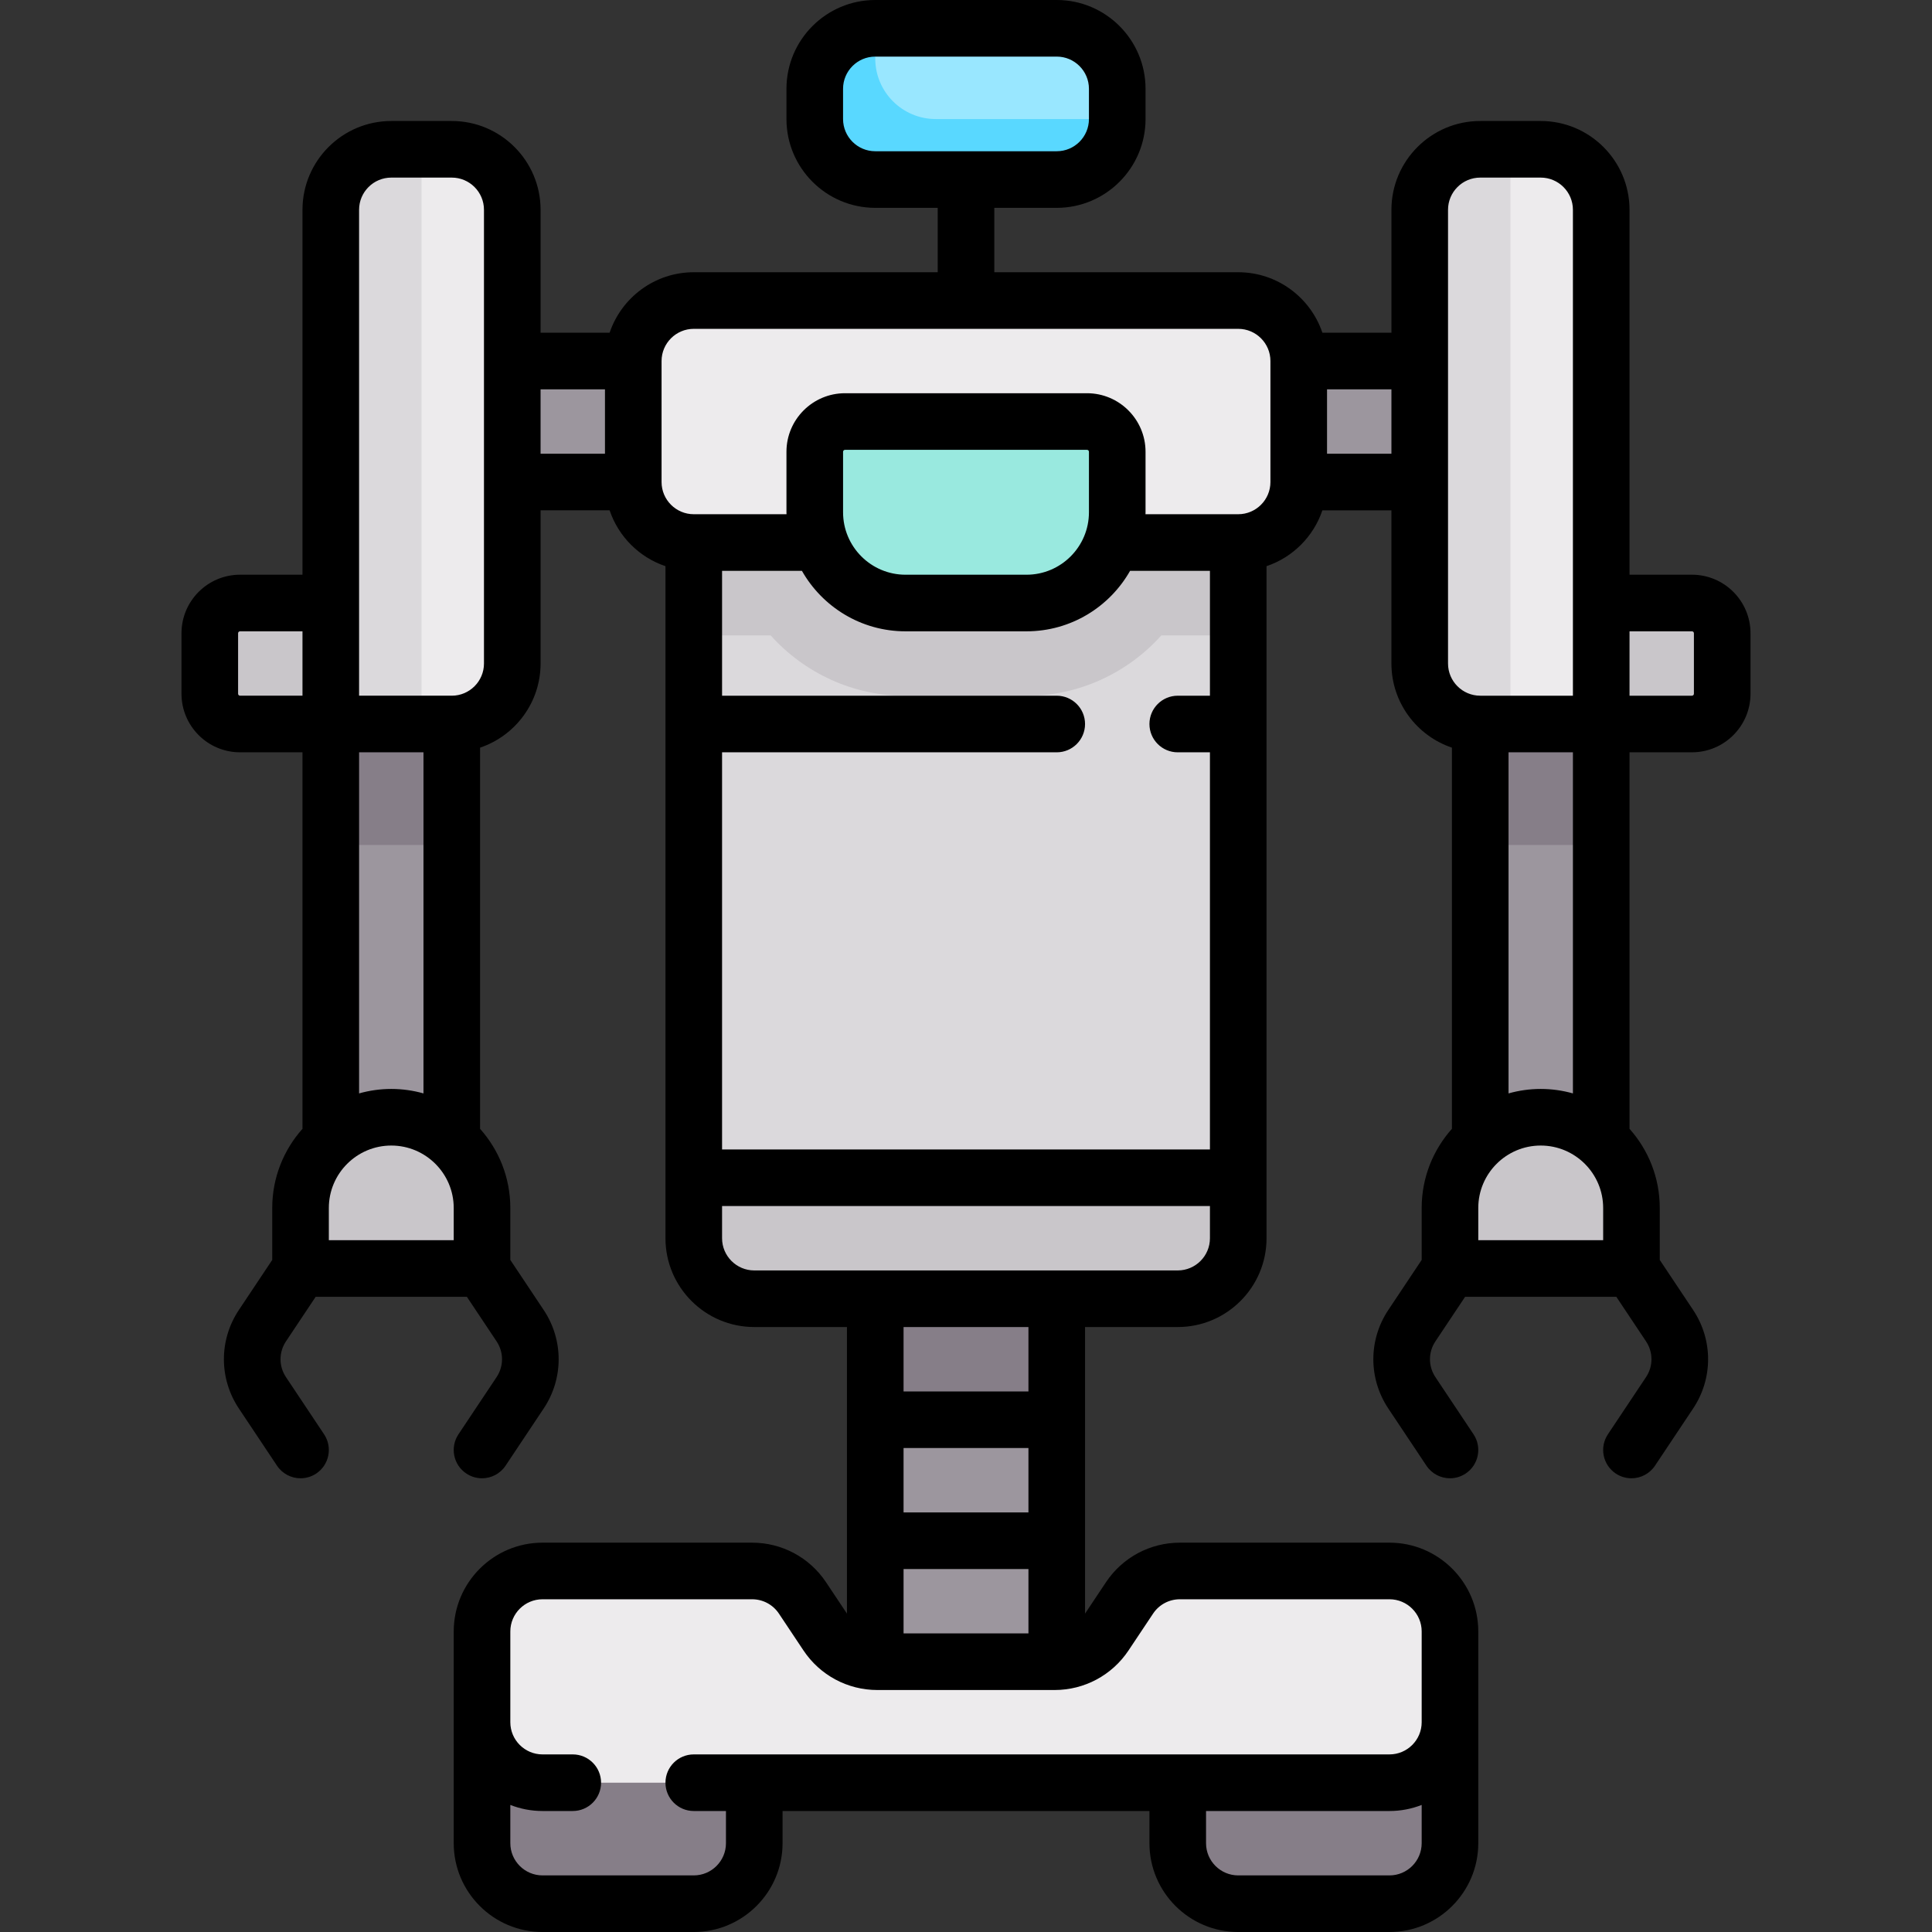 <?xml version="1.0" encoding="iso-8859-1"?>
<!-- Generator: Adobe Illustrator 19.0.0, SVG Export Plug-In . SVG Version: 6.00 Build 0)  -->
<svg version="1.1" id="Capa_1" xmlns="http://www.w3.org/2000/svg" xmlns:xlink="http://www.w3.org/1999/xlink" x="0px" y="0px"
	 viewBox="0 0 511.999 511.999" style="enable-background:new 0 0 511.999 511.999;" xml:space="preserve">
<rect x="0" y="0" width="511.999" height="511.999" fill="#333333" stroke="none"/>
<rect x="392.27" y="191.87" style="fill:#9C969E;" width="32.06" height="120.24"/>
<g>
	<rect x="392.27" y="191.87" style="fill:#867E88;" width="32.06" height="32.06"/>
	<path style="fill:#867E88;" d="M328.145,504.5h40.081c8.854,0,16.032-7.178,16.032-16.032v-40.081h-72.145v40.081
		C312.113,497.322,319.291,504.5,328.145,504.5z"/>
	<path style="fill:#867E88;" d="M183.855,504.5h-40.081c-8.854,0-16.032-7.178-16.032-16.032v-40.081h72.145v40.081
		C199.887,497.322,192.709,504.5,183.855,504.5z"/>
</g>
<rect x="231.95" y="344.18" style="fill:#9C969E;" width="48.1" height="96.19"/>
<rect x="231.95" y="344.18" style="fill:#867E88;" width="48.1" height="32.06"/>
<path style="fill:#DBD9DC;" d="M312.113,344.177H199.887c-8.854,0-16.032-7.178-16.032-16.032V135.758h144.29v192.387
	C328.145,337,320.967,344.177,312.113,344.177z"/>
<path style="fill:#C9C6CA;" d="M183.855,135.758v32.626h20.379c8.939,9.981,21.85,16.032,35.734,16.032h32.065
	c13.883,0,26.795-6.052,35.735-16.032h20.378v-32.626H183.855z"/>
<rect x="127.74" y="95.68" style="fill:#9C969E;" width="256.52" height="32.06"/>
<g>
	<path style="fill:#EDEBED;" d="M328.145,143.774h-144.29c-8.854,0-16.032-7.178-16.032-16.032V95.677
		c0-8.854,7.178-16.032,16.032-16.032h144.29c8.854,0,16.032,7.178,16.032,16.032v32.065
		C344.177,136.596,336.999,143.774,328.145,143.774z"/>
	<path style="fill:#EDEBED;" d="M368.226,416.323h-55.549c-5.361,0-10.367,2.679-13.34,7.139l-6.514,9.77
		c-2.973,4.46-7.979,7.139-13.339,7.139h-46.969c-5.361,0-10.367-2.679-13.34-7.139l-6.514-9.77
		c-2.973-4.46-7.979-7.139-13.339-7.139h-55.549c-8.855,0-16.032,7.178-16.032,16.032v24.048c0,8.854,7.178,16.032,16.032,16.032
		h224.452c8.854,0,16.032-7.178,16.032-16.032v-24.048C384.258,423.5,377.08,416.323,368.226,416.323z"/>
</g>
<rect x="87.66" y="191.87" style="fill:#9C969E;" width="32.06" height="120.24"/>
<rect x="87.66" y="191.87" style="fill:#867E88;" width="32.06" height="32.06"/>
<path style="fill:#C9C6CA;" d="M119.726,191.871H63.613c-4.427,0-8.016-3.589-8.016-8.016v-16.032c0-4.427,3.589-8.016,8.016-8.016
	h56.113V191.871z"/>
<path style="fill:#EDEBED;" d="M119.726,39.565h-16.032c-8.854,0-16.032,7.178-16.032,16.032v128.254
	c0,4.427,3.589,8.016,8.016,8.016h24.048c8.854,0,16.032-7.178,16.032-16.032V55.597C135.758,46.742,128.581,39.565,119.726,39.565z
	"/>
<path style="fill:#DBD9DC;" d="M103.693,39.565c-8.854,0-16.032,7.178-16.032,16.032v128.254c0,4.427,3.589,8.016,8.016,8.016
	h16.032V39.565H103.693z"/>
<g>
	<path style="fill:#C9C6CA;" d="M103.694,296.081L103.694,296.081c-13.282,0-24.048,10.767-24.048,24.048v16.032h48.097v-16.032
		C127.742,306.847,116.975,296.081,103.694,296.081z"/>
	<path style="fill:#C9C6CA;" d="M392.274,191.871h56.113c4.427,0,8.016-3.589,8.016-8.016v-16.032c0-4.427-3.589-8.016-8.016-8.016
		h-56.113V191.871z"/>
</g>
<path style="fill:#EDEBED;" d="M392.274,39.565h16.032c8.854,0,16.032,7.178,16.032,16.032v128.254c0,4.427-3.589,8.016-8.016,8.016
	h-24.048c-8.854,0-16.032-7.178-16.032-16.032V55.597C376.241,46.742,383.419,39.565,392.274,39.565z"/>
<path style="fill:#C9C6CA;" d="M408.306,296.081L408.306,296.081c13.282,0,24.048,10.767,24.048,24.048v16.032h-48.097v-16.032
	C384.258,306.847,395.024,296.081,408.306,296.081z"/>
<path style="fill:#DBD9DC;" d="M400.29,39.565h-8.016c-8.855,0-16.032,7.178-16.032,16.032v120.238
	c0,8.854,7.178,16.032,16.032,16.032h8.016V39.565z"/>
<path style="fill:#C9C6CA;" d="M312.113,344.177H199.887c-8.854,0-16.032-7.178-16.032-16.032v-16.032h144.29v16.032
	C328.145,337,320.967,344.177,312.113,344.177z"/>
<path style="fill:#99E7FF;" d="M280.049,47.581h-48.097c-8.854,0-16.032-7.178-16.032-16.032v-8.016
	c0-8.854,7.178-16.032,16.032-16.032h48.097c8.854,0,16.032,7.178,16.032,16.032v8.016
	C296.081,40.403,288.903,47.581,280.049,47.581z"/>
<path style="fill:#59D8FF;" d="M296.081,31.548h-48.097c-8.854,0-16.032-7.178-16.032-16.032V7.5
	c-8.855,0-16.032,7.178-16.032,16.032v8.016c0,8.854,7.178,16.032,16.032,16.032h48.097
	C288.903,47.581,296.081,40.403,296.081,31.548L296.081,31.548L296.081,31.548z"/>
<path style="fill:#99E9DF;" d="M272.032,159.806h-32.065c-13.282,0-24.048-10.767-24.048-24.048v-16.032
	c0-4.427,3.589-8.016,8.016-8.016h64.129c4.427,0,8.016,3.589,8.016,8.016v16.032C296.081,149.04,285.314,159.806,272.032,159.806z"
	/>
<path d="M448.387,152.303h-16.548V55.597c0-12.976-10.557-23.532-23.532-23.532h-16.032c-12.976,0-23.533,10.557-23.533,23.532
	v32.581h-18.297c-3.139-9.309-11.946-16.032-22.3-16.032H263.5V55.081h16.548c12.976,0,23.532-10.556,23.532-23.532v-8.016
	C303.581,10.557,293.024,0,280.048,0h-48.097c-12.976,0-23.532,10.557-23.532,23.532v8.016c0,12.976,10.557,23.532,23.532,23.532
	H248.5v17.065h-64.645c-10.353,0-19.16,6.724-22.3,16.032h-18.297v-32.58c0-12.976-10.557-23.532-23.533-23.532h-16.032
	c-12.976,0-23.532,10.557-23.532,23.532v96.706H63.613c-8.556,0-15.516,6.96-15.516,15.516v16.032
	c0,8.556,6.96,15.517,15.516,15.517h16.548v99.779c-4.981,5.58-8.016,12.932-8.016,20.983v13.762l-8.844,13.266
	c-5.286,7.93-5.286,18.177,0,26.106l10.104,15.155c1.445,2.168,3.823,3.341,6.247,3.341c1.43,0,2.875-0.408,4.153-1.26
	c3.447-2.298,4.378-6.955,2.08-10.401l-10.103-15.155c-1.917-2.875-1.917-6.591,0-9.466l7.877-11.815h40.069l7.877,11.815
	c1.917,2.875,1.917,6.591,0,9.466l-10.104,15.155c-2.298,3.446-1.367,8.103,2.08,10.4c1.278,0.853,2.724,1.261,4.153,1.261
	c2.423,0,4.802-1.173,6.247-3.34l10.104-15.156c5.286-7.93,5.286-18.177,0-26.106l-8.844-13.266v-13.761
	c0-8.051-3.035-15.403-8.016-20.983V198.134c9.308-3.139,16.033-11.946,16.033-22.299v-40.593h18.297
	c2.344,6.951,7.849,12.455,14.8,14.799v178.104c0,12.976,10.557,23.532,23.532,23.532h24.564v75.946l-5.548-8.322
	c-4.375-6.562-11.694-10.479-19.58-10.479h-55.549c-12.976,0-23.533,10.557-23.533,23.532v56.113
	c0,12.976,10.557,23.532,23.533,23.532h40.081c12.976,0,23.532-10.557,23.532-23.532v-8.532h97.226v8.532
	c0,12.976,10.557,23.532,23.532,23.532h40.081c12.976,0,23.533-10.557,23.533-23.532v-56.113c0-12.976-10.557-23.532-23.533-23.532
	h-55.549c-7.886,0-15.206,3.918-19.58,10.479l-5.549,8.323v-75.946h24.564c12.976,0,23.532-10.557,23.532-23.532V150.042
	c6.951-2.344,12.455-7.849,14.8-14.799h18.297v40.593c0,10.354,6.724,19.16,16.033,22.299v101.012
	c-4.981,5.58-8.016,12.932-8.016,20.983v13.762l-8.844,13.266c-5.286,7.93-5.286,18.177,0,26.107l10.104,15.155
	c1.445,2.168,3.823,3.34,6.247,3.34c1.43,0,2.875-0.408,4.153-1.261c3.447-2.297,4.378-6.954,2.08-10.4l-10.104-15.155
	c-1.917-2.875-1.917-6.591,0-9.466l7.878-11.816h40.069l7.877,11.815c1.917,2.875,1.917,6.591,0,9.466l-10.104,15.155
	c-2.298,3.446-1.367,8.103,2.08,10.401c1.279,0.852,2.724,1.26,4.153,1.26c2.423,0,4.802-1.173,6.247-3.341l10.104-15.155
	c5.286-7.93,5.286-18.177,0-26.106l-8.844-13.266v-13.762c0-8.051-3.035-15.403-8.016-20.983v-99.779h16.548
	c8.556,0,15.516-6.961,15.516-15.517v-16.032C463.903,159.263,456.943,152.303,448.387,152.303z M223.419,31.548v-8.016
	c0-4.705,3.828-8.532,8.532-8.532h48.097c4.705,0,8.532,3.828,8.532,8.532v8.016c0,4.705-3.828,8.532-8.532,8.532h-48.097
	C227.247,40.081,223.419,36.253,223.419,31.548z M391.758,320.129c0-9.125,7.423-16.548,16.548-16.548s16.548,7.423,16.548,16.548
	v8.532h-33.097L391.758,320.129L391.758,320.129z M408.307,288.581c-2.957,0-5.816,0.417-8.532,1.182v-90.396h17.064v90.396
	C414.123,288.998,411.264,288.581,408.307,288.581z M87.145,320.129c0-9.125,7.423-16.548,16.548-16.548s16.548,7.423,16.548,16.548
	v8.532H87.145V320.129z M103.693,288.581c-2.957,0-5.816,0.417-8.532,1.182v-90.396h17.064v90.396
	C109.51,288.998,106.65,288.581,103.693,288.581z M63.097,183.851v-16.032c0-0.284,0.231-0.516,0.516-0.516h16.548v17.064H63.613
	C63.328,184.367,63.097,184.136,63.097,183.851z M128.258,175.835c0,4.704-3.828,8.532-8.533,8.532H95.161V55.597
	c0-4.705,3.828-8.532,8.532-8.532h16.032c4.705,0,8.533,3.828,8.533,8.532V175.835z M143.258,103.178h17.064v17.064h-17.064V103.178
	z M212.515,151.274c5.426,9.562,15.695,16.032,27.453,16.032h32.064c11.758,0,22.027-6.47,27.453-16.032h21.16v33.097h-8.532
	c-4.142,0-7.5,3.357-7.5,7.5c0,4.142,3.358,7.5,7.5,7.5h8.532v105.242h-129.29V199.371h88.693c4.142,0,7.5-3.358,7.5-7.5
	c0-4.143-3.358-7.5-7.5-7.5h-88.693v-33.097H212.515z M288.581,135.758c0,9.125-7.423,16.549-16.548,16.549h-32.064
	c-9.125,0-16.548-7.424-16.548-16.549v-16.032c0-0.284,0.231-0.516,0.516-0.516h64.129c0.285,0,0.516,0.231,0.516,0.516
	L288.581,135.758L288.581,135.758z M239.452,415.807h33.097v17.064h-33.097L239.452,415.807L239.452,415.807z M272.548,400.807
	h-33.097v-17.064h33.097V400.807z M368.226,497h-40.081c-4.705,0-8.532-3.828-8.532-8.532v-8.532h48.613
	c3.009,0,5.885-0.574,8.533-1.608v10.14C376.758,493.172,372.931,497,368.226,497z M299.064,437.392l6.514-9.77
	c1.585-2.379,4.239-3.8,7.099-3.8h55.549c4.705,0,8.533,3.828,8.533,8.532v24.049c0,4.705-3.828,8.532-8.533,8.532H183.855
	c-4.142,0-7.5,3.358-7.5,7.5s3.358,7.5,7.5,7.5h8.532v8.532c0,4.705-3.828,8.532-8.532,8.532h-40.081
	c-4.705,0-8.533-3.828-8.533-8.532v-10.14c2.647,1.034,5.523,1.608,8.533,1.608h8.015c4.142,0,7.5-3.358,7.5-7.5s-3.358-7.5-7.5-7.5
	h-8.015c-4.705,0-8.533-3.828-8.533-8.532v-24.049c0-4.704,3.828-8.532,8.533-8.532h55.549c2.859,0,5.513,1.421,7.099,3.8
	l6.513,9.77c4.374,6.562,11.694,10.479,19.58,10.479h46.969C287.371,447.871,294.69,443.953,299.064,437.392z M272.548,368.742
	h-33.097v-17.064h33.097V368.742z M312.113,336.678H199.887c-4.705,0-8.532-3.828-8.532-8.532v-8.533h129.29v8.533
	C320.645,332.85,316.817,336.678,312.113,336.678z M328.145,136.274h-24.578c0.003-0.173,0.013-0.343,0.013-0.517v-16.032
	c0-8.556-6.96-15.516-15.516-15.516h-64.129c-8.556,0-15.516,6.96-15.516,15.516v16.032c0,0.173,0.01,0.344,0.013,0.517h-24.578
	c-4.705,0-8.532-3.828-8.532-8.532V95.678c0-4.705,3.828-8.532,8.532-8.532h144.29c4.705,0,8.532,3.827,8.532,8.532v32.064
	C336.677,132.446,332.85,136.274,328.145,136.274z M351.677,120.242v-17.064h17.064v17.064
	C368.741,120.242,351.677,120.242,351.677,120.242z M383.742,55.597c0-4.705,3.828-8.532,8.533-8.532h16.032
	c4.705,0,8.532,3.828,8.532,8.532v128.771h-24.564c-4.705,0-8.533-3.828-8.533-8.532L383.742,55.597L383.742,55.597z
	 M448.903,183.851c0,0.285-0.231,0.517-0.516,0.517h-16.548v-17.064h16.548c0.285,0,0.516,0.231,0.516,0.516V183.851z"/>
<g>
</g>
<g>
</g>
<g>
</g>
<g>
</g>
<g>
</g>
<g>
</g>
<g>
</g>
<g>
</g>
<g>
</g>
<g>
</g>
<g>
</g>
<g>
</g>
<g>
</g>
<g>
</g>
<g>
</g>
</svg>
